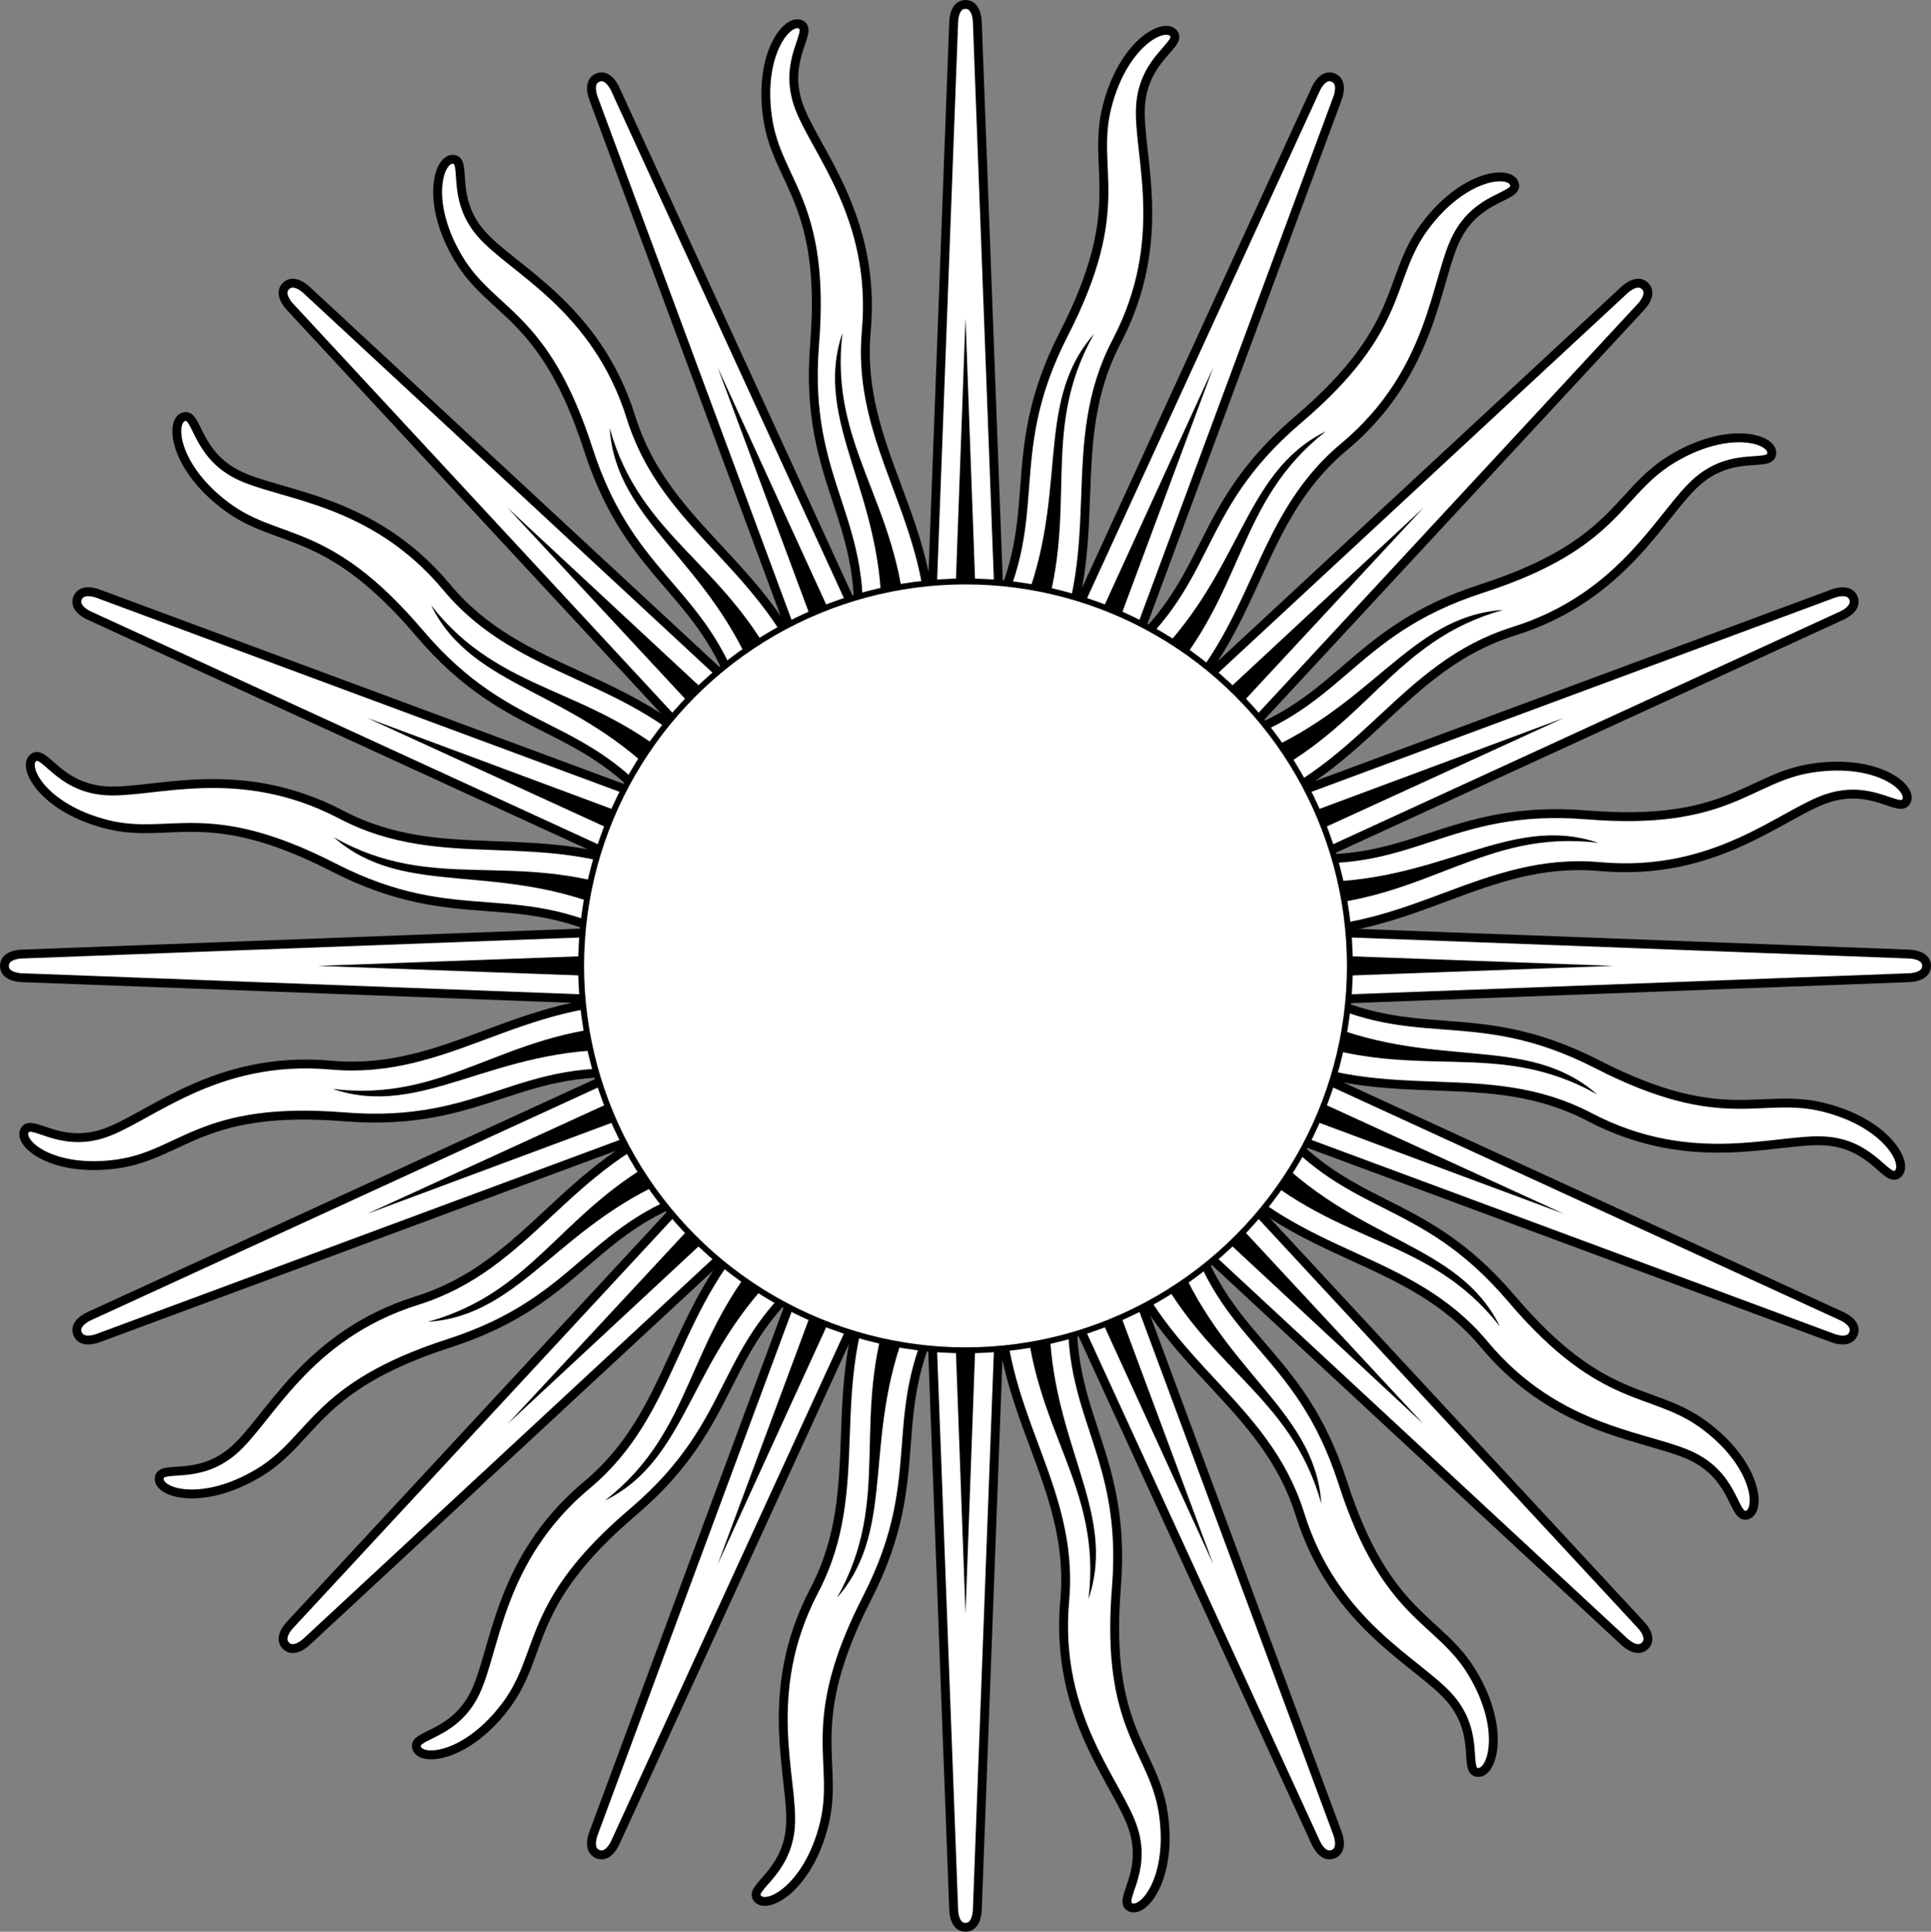 <?xml version="1.0" encoding="UTF-8" standalone="no"?>
<!-- Created with Inkscape (http://www.inkscape.org/) -->

<svg
   xmlns:dc="http://purl.org/dc/elements/1.1/"
   xmlns:cc="http://creativecommons.org/ns#"
   xmlns:rdf="http://www.w3.org/1999/02/22-rdf-syntax-ns#"
   xmlns:svg="http://www.w3.org/2000/svg"
   xmlns="http://www.w3.org/2000/svg"
   xmlns:sodipodi="http://sodipodi.sourceforge.net/DTD/sodipodi-0.dtd"
   xmlns:inkscape="http://www.inkscape.org/namespaces/inkscape"
   width="400"
   height="400.11"
   id="svg4250"
   sodipodi:version="0.32"
   inkscape:version="0.47 r22583"
   version="1.0"
   sodipodi:docname="Sun symbol yellow.svg"
   inkscape:output_extension="org.inkscape.output.svg.inkscape">
  <rect width="100%" height="100%" fill="#808080" stroke="none"/>
  <defs
     id="defs4252">
    <inkscape:perspective
       sodipodi:type="inkscape:persp3d"
       inkscape:vp_x="0 : 526.18109 : 1"
       inkscape:vp_y="0 : 1000 : 0"
       inkscape:vp_z="744.09448 : 526.18109 : 1"
       inkscape:persp3d-origin="372.04724 : 350.78739 : 1"
       id="perspective4258" />
    <inkscape:perspective
       id="perspective2952"
       inkscape:persp3d-origin="0.5 : 0.33333333 : 1"
       inkscape:vp_z="1 : 0.5 : 1"
       inkscape:vp_y="0 : 1000 : 0"
       inkscape:vp_x="0 : 0.5 : 1"
       sodipodi:type="inkscape:persp3d" />
    <inkscape:perspective
       id="perspective2979"
       inkscape:persp3d-origin="0.5 : 0.33333333 : 1"
       inkscape:vp_z="1 : 0.5 : 1"
       inkscape:vp_y="0 : 1000 : 0"
       inkscape:vp_x="0 : 0.5 : 1"
       sodipodi:type="inkscape:persp3d" />
    <inkscape:perspective
       id="perspective2993"
       inkscape:persp3d-origin="0.5 : 0.33333333 : 1"
       inkscape:vp_z="1 : 0.5 : 1"
       inkscape:vp_y="0 : 1000 : 0"
       inkscape:vp_x="0 : 0.5 : 1"
       sodipodi:type="inkscape:persp3d" />
  </defs>
  <sodipodi:namedview
     id="base"
     pagecolor="#ffffff"
     bordercolor="#666666"
     borderopacity="1.0"
     inkscape:pageopacity="0.0"
     inkscape:pageshadow="2"
     inkscape:zoom="1.1871736"
     inkscape:cx="199.99989"
     inkscape:cy="200.055"
     inkscape:document-units="px"
     inkscape:current-layer="layer1"
     showgrid="false"
     inkscape:window-width="1366"
     inkscape:window-height="706"
     inkscape:window-x="-8"
     inkscape:window-y="-8"
     inkscape:window-maximized="1" />
  <g
     inkscape:label="Capa 1"
     inkscape:groupmode="layer"
     id="layer1"
     transform="translate(482.857,159.121)">
    <g
       id="g4179"
       style="fill:#ffffff;fill-opacity:1;stroke:#000000;stroke-opacity:1"
       transform="translate(-402.857,-364.066)">
      <path
         d="M 110.199,405 L 117.55,600.46 C 117.55,600.46 117.55,604.136 120,604.136 C 122.45,604.136 122.45,600.46 122.45,600.46 L 129.801,405"
         id="path13"
         style="fill:#ffffff;fill-opacity:1;stroke:#000000;stroke-width:1.838;stroke-opacity:1" />
      <path
         id="path19"
         d="M 101.53,468.146 C 90.276,492.743 99.941,512.843 88.697,534.315 C 77.453,555.787 84.483,573.475 83.729,583.326 C 82.976,593.177 74.918,595.915 76.952,598.204 C 78.987,600.494 87.411,595.956 90.698,582.869 C 93.985,569.782 86.142,562.245 99.624,535.913 C 113.106,509.582 102.393,497.71 115.926,474.202"
         style="fill:#ffffff;fill-opacity:1;stroke:#000000;stroke-width:1.838;stroke-opacity:1" />
      <path
         style="fill:#ffffff;fill-opacity:1;stroke:#000000;stroke-width:1.838;stroke-opacity:1"
         id="path3047"
         d="M 129.801,405 L 122.45,209.54 C 122.45,209.54 122.45,205.864 120,205.864 C 117.55,205.864 117.55,209.54 117.55,209.54 L 110.199,405" />
      <path
         d="M 138.47,341.854 C 149.724,317.257 140.059,297.157 151.303,275.685 C 162.547,254.212 155.517,236.525 156.271,226.673 C 157.024,216.822 165.082,214.085 163.048,211.795 C 161.013,209.505 152.589,214.044 149.302,227.131 C 146.015,240.218 153.858,247.755 140.376,274.086 C 126.894,300.418 137.607,312.29 124.074,335.798"
         id="path3053"
         style="fill:#ffffff;fill-opacity:1;stroke:#000000;stroke-width:1.838;stroke-opacity:1" />
      <path
         id="path2942"
         d="M 120,395.196 L -75.406,402.549 C -75.406,402.549 -79.081,402.549 -79.081,405 C -79.081,407.451 -75.406,407.451 -75.406,407.451 L 120,414.804"
         style="fill:#ffffff;fill-opacity:1;stroke:#000000;stroke-width:1.838;stroke-opacity:1" />
      <path
         d="M 56.871,386.525 C 32.281,375.268 12.187,384.935 -9.279,373.688 C -30.746,362.442 -48.429,369.473 -58.277,368.719 C -68.125,367.965 -70.862,359.905 -73.151,361.94 C -75.44,363.976 -70.903,372.402 -57.82,375.69 C -44.736,378.978 -37.202,371.132 -10.877,384.618 C 15.447,398.104 27.316,387.388 50.817,400.925"
         id="path2948"
         style="fill:#ffffff;fill-opacity:1;stroke:#000000;stroke-width:1.838;stroke-opacity:1" />
      <path
         d="M 120,414.804 L 315.406,407.451 C 315.406,407.451 319.081,407.451 319.081,405 C 319.081,402.549 315.406,402.549 315.406,402.549 L 120,395.196"
         id="path3035"
         style="fill:#ffffff;fill-opacity:1;stroke:#000000;stroke-width:1.838;stroke-opacity:1" />
      <path
         id="path3041"
         d="M 183.129,423.475 C 207.719,434.732 227.813,425.065 249.279,436.312 C 270.746,447.558 288.429,440.527 298.277,441.281 C 308.125,442.034 310.862,450.095 313.151,448.059 C 315.44,446.024 310.903,437.598 297.82,434.31 C 284.736,431.022 277.202,438.868 250.877,425.382 C 224.553,411.896 212.684,422.611 189.183,409.075"
         style="fill:#ffffff;fill-opacity:1;stroke:#000000;stroke-width:1.838;stroke-opacity:1" />
      <path
         id="path2867"
         d="M 113.07,398.068 L -19.905,541.478 C -19.905,541.478 -22.504,544.077 -20.771,545.81 C -19.039,547.543 -16.44,544.944 -16.44,544.944 L 126.93,411.932"
         style="fill:#ffffff;fill-opacity:1;stroke:#000000;stroke-width:1.838;stroke-opacity:1" />
      <path
         d="M 62.301,436.587 C 36.956,446.02 29.581,467.068 6.451,474.299 C -16.678,481.529 -24.212,499.008 -31.708,505.441 C -39.205,511.874 -46.838,508.11 -47.018,511.168 C -47.198,514.227 -38.033,516.976 -26.457,510.047 C -14.881,503.118 -15.1,492.241 13.048,483.158 C 41.195,474.074 42.013,458.102 68.2,451.052"
         id="path2873"
         style="fill:#ffffff;fill-opacity:1;stroke:#000000;stroke-width:1.838;stroke-opacity:1" />
      <path
         style="fill:#ffffff;fill-opacity:1;stroke:#000000;stroke-width:1.838;stroke-opacity:1"
         id="path2987"
         d="M 126.93,411.932 L 259.905,268.522 C 259.905,268.522 262.504,265.923 260.771,264.189 C 259.039,262.456 256.44,265.056 256.44,265.056 L 113.07,398.068" />
      <path
         d="M 177.699,373.412 C 203.044,363.98 210.419,342.932 233.549,335.701 C 256.678,328.47 264.212,310.991 271.708,304.559 C 279.205,298.126 286.838,301.89 287.018,298.831 C 287.198,295.773 278.033,293.024 266.457,299.953 C 254.881,306.882 255.1,317.759 226.952,326.842 C 198.805,335.926 197.987,351.897 171.8,358.948"
         id="path2993"
         style="fill:#ffffff;fill-opacity:1;stroke:#000000;stroke-width:1.838;stroke-opacity:1" />
      <path
         d="M 126.93,398.068 L -16.44,265.056 C -16.44,265.056 -19.039,262.456 -20.771,264.189 C -22.504,265.923 -19.905,268.522 -19.905,268.522 L 113.07,411.932"
         id="path2926"
         style="fill:#ffffff;fill-opacity:1;stroke:#000000;stroke-width:1.838;stroke-opacity:1" />
      <path
         id="path2932"
         d="M 88.421,347.285 C 78.991,321.933 57.949,314.556 50.72,291.42 C 43.492,268.284 26.018,260.748 19.586,253.25 C 13.155,245.751 16.918,238.116 13.861,237.936 C 10.803,237.756 8.055,246.924 14.982,258.502 C 21.909,270.081 32.783,269.863 41.864,298.018 C 50.945,326.173 66.912,326.991 73.961,353.185"
         style="fill:#ffffff;fill-opacity:1;stroke:#000000;stroke-width:1.838;stroke-opacity:1" />
      <path
         style="fill:#ffffff;fill-opacity:1;stroke:#000000;stroke-width:1.838;stroke-opacity:1"
         id="path3023"
         d="M 113.07,411.932 L 256.44,544.944 C 256.44,544.944 259.039,547.543 260.771,545.81 C 262.504,544.077 259.905,541.478 259.905,541.478 L 126.93,398.068" />
      <path
         d="M 151.579,462.715 C 161.009,488.067 182.051,495.444 189.28,518.58 C 196.508,541.716 213.982,549.251 220.414,556.75 C 226.845,564.249 223.082,571.884 226.139,572.064 C 229.197,572.244 231.945,563.076 225.018,551.497 C 218.091,539.918 207.217,540.137 198.136,511.982 C 189.055,483.827 173.088,483.009 166.039,456.815"
         id="path3029"
         style="fill:#ffffff;fill-opacity:1;stroke:#000000;stroke-width:1.838;stroke-opacity:1" />
      <path
         id="path2814"
         d="M 110.945,401.248 L 42.958,584.643 C 42.958,584.643 41.551,588.04 43.815,588.978 C 46.079,589.916 47.485,586.519 47.485,586.519 L 129.055,408.752"
         style="fill:#ffffff;fill-opacity:1;stroke:#000000;stroke-width:1.838;stroke-opacity:1" />
      <path
         d="M 78.778,456.269 C 58.971,474.686 60.209,496.955 41.607,512.489 C 23.004,528.023 22.731,547.055 18.266,555.868 C 13.801,564.681 5.31,564.125 6.313,567.019 C 7.317,569.914 16.837,568.946 24.88,558.113 C 32.924,547.28 28.56,537.315 51.09,518.148 C 73.62,498.982 68.265,483.913 89.761,467.375"
         id="path2820"
         style="fill:#ffffff;fill-opacity:1;stroke:#000000;stroke-width:1.838;stroke-opacity:1" />
      <path
         d="M 129.055,408.752 L 197.042,225.357 C 197.042,225.357 198.449,221.96 196.185,221.022 C 193.921,220.084 192.515,223.481 192.515,223.481 L 110.945,401.248"
         id="path2963"
         style="fill:#ffffff;fill-opacity:1;stroke:#000000;stroke-width:1.838;stroke-opacity:1" />
      <path
         id="path2969"
         d="M 161.222,353.73 C 181.029,335.314 179.791,313.045 198.393,297.511 C 216.996,281.977 217.269,262.945 221.734,254.132 C 226.199,245.319 234.69,245.875 233.687,242.98 C 232.683,240.086 223.163,241.054 215.12,251.887 C 207.076,262.72 211.44,272.685 188.91,291.851 C 166.38,311.018 171.735,326.087 150.239,342.625"
         style="fill:#ffffff;fill-opacity:1;stroke:#000000;stroke-width:1.838;stroke-opacity:1" />
      <path
         id="path2894"
         d="M 123.751,395.943 L -59.594,327.936 C -59.594,327.936 -62.989,326.53 -63.927,328.794 C -64.864,331.058 -61.469,332.465 -61.469,332.465 L 116.249,414.057"
         style="fill:#ffffff;fill-opacity:1;stroke:#000000;stroke-width:1.838;stroke-opacity:1" />
      <path
         d="M 68.745,363.767 C 50.333,343.954 28.07,345.193 12.541,326.585 C -2.989,307.977 -22.016,307.704 -30.826,303.238 C -39.637,298.772 -39.081,290.278 -41.975,291.282 C -44.868,292.286 -43.9,301.808 -33.071,309.854 C -22.241,317.9 -12.278,313.535 6.883,336.071 C 26.044,358.607 41.109,353.25 57.642,374.753"
         id="path2900"
         style="fill:#ffffff;fill-opacity:1;stroke:#000000;stroke-width:1.838;stroke-opacity:1" />
      <path
         d="M 116.249,414.057 L 299.594,482.063 C 299.594,482.063 302.989,483.47 303.927,481.206 C 304.864,478.942 301.469,477.535 301.469,477.535 L 123.751,395.943"
         id="path2999"
         style="fill:#ffffff;fill-opacity:1;stroke:#000000;stroke-width:1.838;stroke-opacity:1" />
      <path
         id="path3005"
         d="M 171.255,446.233 C 189.667,466.046 211.93,464.807 227.459,483.415 C 242.989,502.023 262.016,502.295 270.826,506.762 C 279.637,511.228 279.081,519.722 281.975,518.718 C 284.868,517.714 283.9,508.192 273.071,500.146 C 262.241,492.1 252.278,496.465 233.117,473.929 C 213.956,451.393 198.891,456.749 182.358,435.247"
         style="fill:#ffffff;fill-opacity:1;stroke:#000000;stroke-width:1.838;stroke-opacity:1" />
      <path
         d="M 116.249,395.943 L -61.469,477.535 C -61.469,477.535 -64.864,478.942 -63.927,481.206 C -62.989,483.47 -59.594,482.063 -59.594,482.063 L 123.751,414.057"
         id="path2847"
         style="fill:#ffffff;fill-opacity:1;stroke:#000000;stroke-width:1.838;stroke-opacity:1" />
      <path
         id="path2853"
         d="M 54.609,412.096 C 27.584,411.109 12.718,427.732 -11.418,425.558 C -35.553,423.385 -49.2,436.65 -58.587,439.723 C -67.974,442.797 -73.586,436.398 -74.922,439.154 C -76.258,441.911 -68.843,447.959 -55.497,445.989 C -42.152,444.018 -38.192,433.885 -8.712,436.268 C 20.768,438.651 27.633,424.208 54.524,427.718"
         style="fill:#ffffff;fill-opacity:1;stroke:#000000;stroke-width:1.838;stroke-opacity:1" />
      <path
         d="M 123.751,414.057 L 301.469,332.465 C 301.469,332.465 304.864,331.058 303.927,328.794 C 302.989,326.529 299.594,327.936 299.594,327.936 L 116.249,395.943"
         id="path2975"
         style="fill:#ffffff;fill-opacity:1;stroke:#000000;stroke-width:1.838;stroke-opacity:1" />
      <path
         id="path2981"
         d="M 185.391,397.903 C 212.416,398.891 227.282,382.268 251.418,384.441 C 275.553,386.615 289.2,373.35 298.587,370.277 C 307.974,367.203 313.586,373.602 314.922,370.846 C 316.258,368.089 308.843,362.04 295.497,364.011 C 282.152,365.982 278.192,376.114 248.712,373.732 C 219.232,371.349 212.367,385.792 185.476,382.282"
         style="fill:#ffffff;fill-opacity:1;stroke:#000000;stroke-width:1.838;stroke-opacity:1" />
      <path
         id="path2910"
         d="M 129.055,401.248 L 47.485,223.481 C 47.485,223.481 46.079,220.084 43.815,221.022 C 41.551,221.96 42.958,225.357 42.958,225.357 L 110.945,408.752"
         style="fill:#ffffff;fill-opacity:1;stroke:#000000;stroke-width:1.838;stroke-opacity:1" />
      <path
         d="M 112.905,339.591 C 113.893,312.558 97.274,297.688 99.447,273.546 C 101.62,249.404 88.359,235.753 85.286,226.364 C 82.214,216.974 88.611,211.361 85.855,210.024 C 83.099,208.687 77.052,216.105 79.023,229.454 C 80.993,242.803 91.123,246.764 88.741,276.252 C 86.359,305.74 100.798,312.608 97.288,339.506"
         id="path2916"
         style="fill:#ffffff;fill-opacity:1;stroke:#000000;stroke-width:1.838;stroke-opacity:1" />
      <path
         d="M 110.945,408.752 L 192.515,586.519 C 192.515,586.519 193.921,589.916 196.185,588.978 C 198.449,588.04 197.042,584.643 197.042,584.643 L 129.055,401.248"
         id="path3011"
         style="fill:#ffffff;fill-opacity:1;stroke:#000000;stroke-width:1.838;stroke-opacity:1" />
      <path
         id="path3017"
         d="M 127.095,470.409 C 126.107,497.442 142.726,512.312 140.553,536.454 C 138.38,560.596 151.641,574.246 154.714,583.636 C 157.786,593.026 151.389,598.639 154.145,599.976 C 156.901,601.313 162.948,593.895 160.977,580.546 C 159.007,567.196 148.877,563.236 151.259,533.748 C 153.641,504.26 139.202,497.392 142.712,470.494"
         style="fill:#ffffff;fill-opacity:1;stroke:#000000;stroke-width:1.838;stroke-opacity:1" />
    </g>
    <g
       id="g4213"
       style="fill:#000000;fill-opacity:1"
       transform="translate(-402.857,-364.066)">
      <g
         id="g4172"
         style="fill:#000000;fill-opacity:1">
        <path
           style="fill:#000000;fill-opacity:1;stroke:none;stroke-width:1.5"
           id="path15"
           d="M 115.1,405 L 120,539.187 L 124.9,405" />
        <path
           d="M 104.633,474.405 C 95.902,498.89 105.099,515.143 93.377,535.893 C 106.401,521.035 97.815,501.78 109.191,476.583"
           id="path21"
           style="fill:#000000;fill-opacity:1;stroke:none;stroke-width:1.5" />
        <path
           d="M 116.535,401.534 L 25.142,499.884 L 123.465,408.466"
           id="path2869"
           style="fill:#000000;fill-opacity:1;stroke:none;stroke-width:1.5" />
        <path
           d="M 115.473,403.124 L 68.663,528.973 L 124.527,406.876"
           id="path2816"
           style="fill:#000000;fill-opacity:1;stroke:none;stroke-width:1.5" />
        <path
           style="fill:#000000;fill-opacity:1;stroke:none;stroke-width:1.5"
           id="path2822"
           d="M 79.25,463.24 C 61.816,482.519 64.095,501.055 45.327,515.738 C 63.043,506.997 62.478,485.921 82.628,466.997" />
      </g>
      <g
         id="g4079"
         style="fill:#000000;fill-opacity:1">
        <path
           d="M 124.9,405 L 120,270.813 L 115.1,405"
           id="path3049"
           style="fill:#000000;fill-opacity:1;stroke:none;stroke-width:1.5" />
        <path
           style="fill:#000000;fill-opacity:1;stroke:none;stroke-width:1.5"
           id="path3055"
           d="M 135.367,335.595 C 144.098,311.11 134.901,294.857 146.623,274.107 C 133.599,288.965 142.185,308.22 130.809,333.417" />
        <path
           d="M 120,400.098 L -14.15,405 L 120,409.902"
           id="path2944"
           style="fill:#000000;fill-opacity:1;stroke:none;stroke-width:1.5" />
        <path
           style="fill:#000000;fill-opacity:1;stroke:none;stroke-width:1.5"
           id="path2950"
           d="M 50.614,389.629 C 26.136,380.896 9.888,390.094 -10.857,378.369 C 3.997,391.397 23.246,382.809 48.437,394.188" />
        <path
           style="fill:#000000;fill-opacity:1;stroke:none;stroke-width:1.5"
           id="path2875"
           d="M 60.071,443.208 C 36.588,454.346 31.602,472.343 8.645,478.725 C 28.357,477.43 35.898,457.742 61.754,447.972" />
        <path
           style="fill:#000000;fill-opacity:1;stroke:none;stroke-width:1.5"
           id="path2928"
           d="M 123.465,401.534 L 25.142,310.115 L 116.535,408.466" />
        <path
           d="M 81.803,345.054 C 70.668,321.565 52.676,316.577 46.296,293.614 C 47.59,313.332 67.272,320.874 77.04,346.738"
           id="path2934"
           style="fill:#000000;fill-opacity:1;stroke:none;stroke-width:1.5" />
        <path
           style="fill:#000000;fill-opacity:1;stroke:none;stroke-width:1.5"
           id="path2965"
           d="M 124.527,406.876 L 171.337,281.027 L 115.473,403.124" />
        <path
           d="M 121.875,400.471 L -3.938,353.649 L 118.125,409.529"
           id="path2896"
           style="fill:#000000;fill-opacity:1;stroke:none;stroke-width:1.5" />
        <path
           style="fill:#000000;fill-opacity:1;stroke:none;stroke-width:1.5"
           id="path2902"
           d="M 61.776,364.239 C 42.503,346.8 23.972,349.079 9.293,330.306 C 18.031,348.027 39.101,347.462 58.021,367.617" />
        <path
           style="fill:#000000;fill-opacity:1;stroke:none;stroke-width:1.5"
           id="path2849"
           d="M 118.125,400.471 L -3.938,456.351 L 121.875,409.529" />
        <path
           d="M 50.015,417.359 C 24.059,418.661 12.567,433.379 -11.084,430.487 C 7.623,436.837 22.122,421.534 49.748,422.405"
           id="path2855"
           style="fill:#000000;fill-opacity:1;stroke:none;stroke-width:1.5" />
        <path
           d="M 124.527,403.124 L 68.663,281.027 L 115.473,406.876"
           id="path2912"
           style="fill:#000000;fill-opacity:1;stroke:none;stroke-width:1.5" />
        <path
           style="fill:#000000;fill-opacity:1;stroke:none;stroke-width:1.5"
           id="path2918"
           d="M 107.644,334.996 C 106.343,309.033 91.629,297.537 94.52,273.88 C 88.172,292.591 103.47,307.094 102.6,334.728" />
      </g>
      <g
         style="fill:#000000;fill-opacity:1"
         id="g4157">
        <path
           style="fill:#000000;fill-opacity:1;stroke:none;stroke-width:1.5"
           id="path3037"
           d="M 120,409.902 L 254.15,405 L 120,400.098" />
        <path
           d="M 189.386,420.371 C 213.864,429.104 230.112,419.905 250.857,431.63 C 236.003,418.603 216.754,427.191 191.563,415.812"
           id="path3043"
           style="fill:#000000;fill-opacity:1;stroke:none;stroke-width:1.5" />
        <path
           d="M 123.465,408.466 L 214.858,310.115 L 116.535,401.534"
           id="path2989"
           style="fill:#000000;fill-opacity:1;stroke:none;stroke-width:1.5" />
        <path
           style="fill:#000000;fill-opacity:1;stroke:none;stroke-width:1.5"
           id="path2995"
           d="M 179.929,366.792 C 203.412,355.654 208.398,337.657 231.355,331.275 C 211.643,332.569 204.102,352.257 178.246,362.028" />
        <path
           d="M 116.535,408.466 L 214.858,499.884 L 123.465,401.534"
           id="path3025"
           style="fill:#000000;fill-opacity:1;stroke:none;stroke-width:1.5" />
        <path
           style="fill:#000000;fill-opacity:1;stroke:none;stroke-width:1.5"
           id="path3031"
           d="M 158.197,464.946 C 169.332,488.435 187.324,493.422 193.704,516.386 C 192.41,496.668 172.728,489.126 162.96,463.262" />
        <path
           d="M 160.75,346.76 C 178.184,327.481 175.905,308.945 194.673,294.262 C 176.957,303.003 177.522,324.079 157.372,343.003"
           id="path2971"
           style="fill:#000000;fill-opacity:1;stroke:none;stroke-width:1.5" />
        <path
           style="fill:#000000;fill-opacity:1;stroke:none;stroke-width:1.5"
           id="path3001"
           d="M 118.125,409.529 L 243.938,456.351 L 121.875,400.471" />
        <path
           d="M 178.224,445.761 C 197.497,463.2 216.028,460.921 230.708,479.694 C 221.969,461.972 200.899,462.538 181.979,442.383"
           id="path3007"
           style="fill:#000000;fill-opacity:1;stroke:none;stroke-width:1.5" />
        <path
           style="fill:#000000;fill-opacity:1;stroke:none;stroke-width:1.5"
           id="path2977"
           d="M 121.875,409.529 L 243.938,353.649 L 118.125,400.471" />
        <path
           d="M 189.985,392.641 C 215.941,391.339 227.433,376.621 251.084,379.513 C 232.377,373.163 217.879,388.466 190.252,387.595"
           id="path2983"
           style="fill:#000000;fill-opacity:1;stroke:none;stroke-width:1.5" />
        <path
           style="fill:#000000;fill-opacity:1;stroke:none;stroke-width:1.5"
           id="path3013"
           d="M 115.473,406.876 L 171.337,528.973 L 124.527,403.124" />
        <path
           d="M 132.356,475.004 C 133.657,500.967 148.371,512.463 145.48,536.12 C 151.828,517.408 136.53,502.905 137.4,475.272"
           id="path3019"
           style="fill:#000000;fill-opacity:1;stroke:none;stroke-width:1.5" />
      </g>
    </g>
    <circle
       style="fill:#ffffff;fill-opacity:1;stroke:#000000;stroke-width:1;stroke-opacity:1"
       sodipodi:ry="65"
       sodipodi:rx="65"
       sodipodi:cy="0"
       sodipodi:cx="0"
       cy="0"
       cx="0"
       id="circle31"
       r="65"
       transform="matrix(1.225,0,0,1.225,-282.857,40.934)"
       d="M 65,0 C 65,35.899 35.899,65 0,65 -35.899,65 -65,35.899 -65,0 c 0,-35.899 29.101,-65 65,-65 35.899,0 65,29.101 65,65 z" />
  </g>
</svg>
